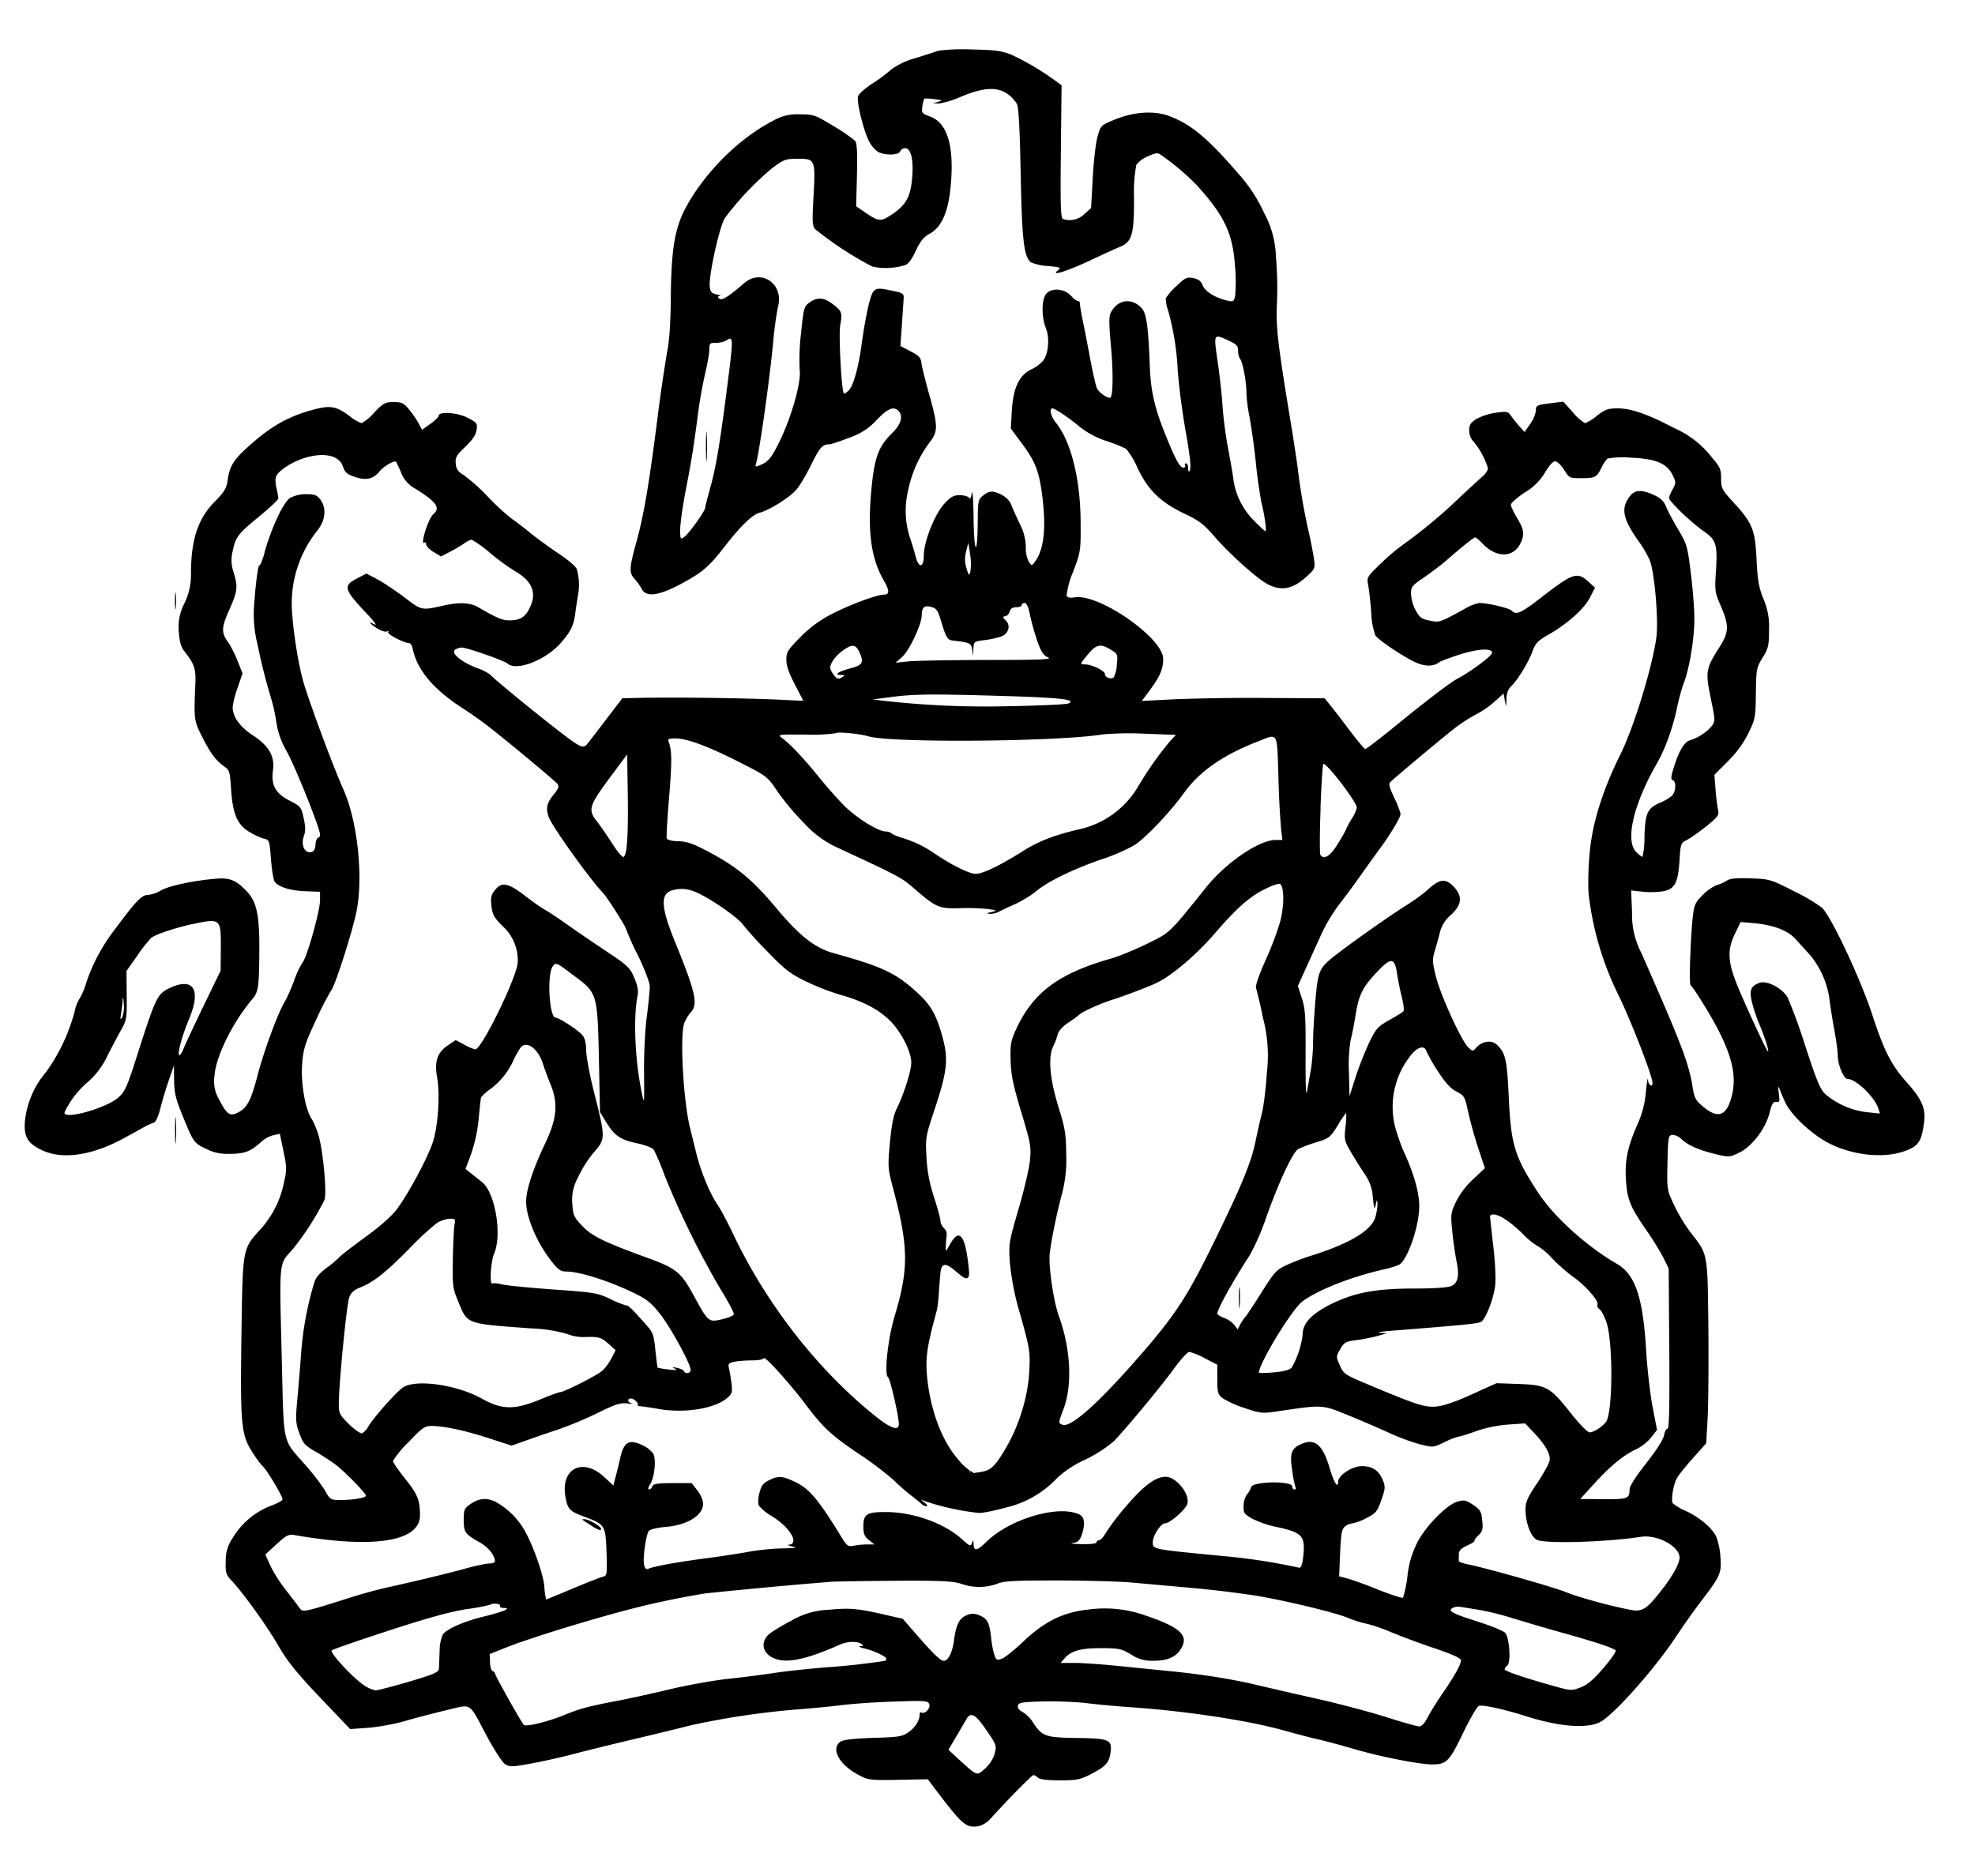 <svg xmlns="http://www.w3.org/2000/svg" width="20" height="19" fill="currentColor" viewBox="0 0 20 19">
  <path fill-rule="evenodd" d="M9.502.514a9.34 9.34 0 0 1-.236.076.726.726 0 0 0-.242.115 1.646 1.646 0 0 1-.191.142c-.073.047-.138.105-.144.129-.016.062.062.372.118.467.026.046.07.091.099.102.08.031.195.024.21-.012.006-.018.029-.032.05-.032.06 0 .088.12.07.309-.016.185-.063.268-.207.364-.107.071-.133.07-.257-.015l-.102-.07.008-.315c.006-.232 0-.324-.019-.348a1.667 1.667 0 0 0-.22-.15c-.186-.113-.201-.118-.34-.118a.473.473 0 0 0-.265.062c-.35.18-.692.52-.888.88-.112.208-.148.422-.153.9-.002.27-.014.452-.038.568a15.96 15.96 0 0 0-.098.675c-.084.66-.138.98-.213 1.248-.073.265-.075.31-.017.373a.54.54 0 0 1 .07.098c.046.096.187.072.45-.076.18-.101.241-.157.405-.368.148-.19.27-.308.337-.324.1-.025.314-.159.379-.239.036-.044.103-.158.15-.255.082-.167.111-.2.18-.2.017 0 .108-.03.202-.067a.642.642 0 0 0 .28-.182c.11-.114.169-.139.218-.09.05.052.028.135-.061.223-.139.136-.179.24-.21.545-.045.448-.009.724.126.956.055.095.055.137 0 .137-.072 0-.355.105-.536.2a1.2 1.2 0 0 0-.311.23c-.129.13-.143.152-.143.23 0 .06.027.137.086.25l.086.166-.27-.013a28.463 28.463 0 0 0-1.349-.018l-.214.005-.165.216c-.091.12-.177.23-.19.247-.038.048-.07.035-.238-.093-.284-.218-.74-.592-.74-.606a.528.528 0 0 0-.144-.072c-.165-.066-.265-.153-.213-.186a.141.141 0 0 1 .062-.02c.053 0 .43.131.466.163.092.081.393-.038.545-.216.098-.115.126-.174.141-.298.006-.046.018-.125.027-.177a.582.582 0 0 0-.01-.259c-.006-.03-.075-.09-.194-.17a4.458 4.458 0 0 1-.29-.212 2.798 2.798 0 0 0-.179-.137 2.36 2.36 0 0 1-.242-.224 1.836 1.836 0 0 0-.243-.217c-.057-.034-.075-.06-.08-.116-.006-.062.007-.085.097-.17.073-.07.107-.121.114-.17.01-.068.004-.075-.091-.124-.104-.054-.292-.066-.293-.02 0 .012-.038.049-.084.082l-.084.06-.037-.069a1.002 1.002 0 0 0-.097-.14c-.052-.062-.074-.072-.154-.072-.085 0-.104.01-.197.107a.476.476 0 0 1-.128.107.467.467 0 0 1-.125-.075c-.135-.1-.195-.11-.388-.055-.252.07-.434.18-.675.405-.112.105-.15.172-.168.305-.012.081-.034.117-.128.212-.172.173-.243.386-.243.732a.664.664 0 0 1-.066.3.513.513 0 0 0-.057.29c.006.098.022.152.055.195.103.13.12.18.112.337-.015.353-.014.367.069.53.084.168.145.248.228.304.048.032.054.052.065.226.016.252.065.364.187.435.05.03.117.06.147.067.053.012.056.02.07.211.009.11.026.21.038.226.044.054.156.089.306.095l.153.006v.086c0 .106-.133.58-.176.628a.884.884 0 0 0-.086.184c-.03.081-.073.178-.095.214-.07.115-.214.507-.277.752-.066.252-.105.326-.2.373-.078.04-.111.017-.185-.128a.36.36 0 0 1-.05-.246c.014-.197.186-.544.384-.777.06-.07.068-.127.07-.475.003-.371-.025-.508-.127-.616-.11-.115-.173-.14-.32-.127-.23.02-.477.074-.553.12a.316.316 0 0 1-.129.044c-.061 0-.122.063-.321.332a1.86 1.86 0 0 0-.303.557.652.652 0 0 1-.068.162.403.403 0 0 0-.05.133 1.879 1.879 0 0 1-.285.605.916.916 0 0 0-.217.495c-.014.165.024.23.172.301.21.1.514.053.84-.127l.194-.107a.66.66 0 0 1 .097-.044c.022-.007.047-.061.068-.146a4.09 4.09 0 0 1 .086-.286l.052-.15.001.153c.002.128.016.187.087.36.11.27.113.274.24.335.084.04.138.051.25.049.146-.003.202-.026.31-.126a.3.3 0 0 1 .119-.063l.065-.014.037.178c.034.165.034.189.003.323a1 1 0 0 1-.233.463c-.187.204-.183.185-.196 1.072-.013.902-.003 1.01.107 1.183.04.065.089.13.108.147.04.034.201.303.201.336 0 .013-.058.044-.129.07a.775.775 0 0 0-.376.322.388.388 0 0 0-.07.233c-.004.119.001.136.061.2.125.136.358.46.473.66.09.156.182.27.42.521l.306.321.18-.013c.098-.007.264-.037.369-.067.104-.03.293-.08.42-.11.272-.064.225-.094.418.267.072.134.153.259.18.277.045.03.07.03.254-.003.113-.02.314-.065.447-.1s.426-.107.652-.16c.227-.054.464-.112.528-.129a8.22 8.22 0 0 1 1.064-.16c.174-.013.388-.034.475-.046a7.07 7.07 0 0 1 .51-.034c.327-.012.354-.01.367.026.016.04-.046.105-.08.084-.01-.007-.017.003-.017.02 0 .062-.045.133-.114.18-.062.044-.101.05-.355.057-.187.006-.3.018-.33.037-.105.067-.02.231.174.335.105.056.118.058.408.053l.299-.006.053.07c.301.398.33.423.461.406a.25.25 0 0 0 .12-.075c.199-.218.42-.443.437-.443.01 0 .03.012.045.026.017.018.093.027.22.027.173 0 .208-.007.315-.062.151-.078.186-.116.2-.22.017-.13-.012-.142-.342-.147-.316-.004-.351-.016-.443-.157a.34.34 0 0 0-.107-.107c-.033-.016-.05-.039-.046-.062.006-.033.039-.038.258-.044.138-.003.338.005.443.018.105.013.311.032.459.042.547.038 1.174.133 1.534.234.122.034.274.074.337.088.064.014.226.057.359.096.27.08.683.162.811.16.138 0 .17-.033.306-.316.07-.145.142-.27.161-.277.036-.014.26.035.482.106.325.103.6.126.738.062.133-.061.56-.54.781-.876a7.58 7.58 0 0 1 .251-.354c.195-.255.206-.281.194-.448a.714.714 0 0 0-.043-.206c-.045-.09-.171-.195-.307-.258a.532.532 0 0 1-.132-.077c-.02-.03.003-.18.037-.248.015-.03.089-.123.164-.207l.137-.154.014-.243c.008-.133.011-.55.008-.928-.009-.772-.001-.734-.187-.973a1.706 1.706 0 0 1-.16-.268c-.073-.155-.073-.156-.067-.43.005-.256.009-.275.048-.281.023-.003.066.016.095.044.064.062.18.112.353.153.126.03.136.03.232-.018.128-.062.266-.243.306-.403.023-.093.037-.115.068-.11.033.006.036-.004.025-.085-.01-.078-.009-.084.01-.04.012.03.034.083.05.118.042.102.186.254.345.364.248.173.63.232.879.138.132-.05.162-.096.187-.287.018-.143-.02-.232-.174-.405-.158-.176-.231-.32-.351-.688-.117-.356-.4-.963-.506-1.08a1.815 1.815 0 0 0-.28-.166c-.24-.122-.25-.126-.442-.133-.146-.005-.21 0-.244.023a.397.397 0 0 1-.102.045.433.433 0 0 0-.14.098c-.073.071-.088.102-.1.199-.025.208-.043.707-.025.718.024.015.19.28.266.425.17.324.208.532.136.747-.052.155-.136.173-.272.06-.085-.07-.095-.093-.116-.244a2.137 2.137 0 0 0-.106-.357c-.079-.207-.148-.37-.406-.957a.84.84 0 0 1-.095-.414l-.009-.221.113.013a.844.844 0 0 0 .208-.004c.122-.022.154-.084.169-.316.01-.165.013-.173.074-.204.035-.017.123-.08.197-.138.115-.093.13-.114.12-.161A1.979 1.979 0 0 1 17.373 8l-.012-.153.136-.136c.09-.09.16-.186.208-.285.07-.143.073-.161.076-.404.003-.244.006-.259.068-.361.059-.096.065-.123.065-.28a.696.696 0 0 0-.056-.315c-.047-.116-.06-.187-.07-.398-.015-.304-.041-.37-.234-.58-.117-.128-.125-.143-.125-.241 0-.093-.01-.117-.09-.21a.977.977 0 0 0-.378-.298c-.27-.142-.44-.203-.577-.203-.1 0-.13.01-.213.075a.45.45 0 0 1-.12.075.47.47 0 0 1-.122-.109l-.098-.109-.123.015c-.149.019-.155.022-.155.08a.324.324 0 0 1-.057.13l-.057.083-.055-.061a1.461 1.461 0 0 1-.085-.107c-.027-.04-.042-.043-.152-.028a.596.596 0 0 0-.195.063c-.06.038-.074.06-.074.117 0 .039.016.084.034.1a.8.8 0 0 1 .156.282c0 .02-.025.059-.057.085-.03.027-.133.12-.227.209a5.265 5.265 0 0 1-.57.476 2.07 2.07 0 0 0-.23.194c-.142.137-.144.14-.129.222.01.046.023.172.031.28a.744.744 0 0 0 .043.23c.038.048.25.192.38.258.107.055.201.06.264.012.011-.01.097-.042.19-.073.193-.064.347-.075.347-.024 0 .03-.216.192-.355.265-.073.039-.305.216-.641.49-.149.121-.278.22-.288.22-.01 0-.084-.09-.166-.198a10.577 10.577 0 0 0-.198-.257l-.049-.059-.59-.003a20.98 20.98 0 0 0-.925.013l-.335.017.085-.115c.1-.136.131-.208.131-.312 0-.21-.651-.663-.896-.622-.05.008-.074.002-.082-.019a.883.883 0 0 1 .066-.24c.077-.205.078-.213.076-.509-.003-.435-.099-.816-.252-1.003-.048-.058-.068-.143-.034-.143.027.001.166.094.276.186a.86.86 0 0 0 .274.145c.09.03.181.068.2.082a.915.915 0 0 1 .116.198c.105.218.23.34.469.454.149.07.198.108.304.23.152.177.434.43.542.486.14.073.255.05.396-.08.083-.076.085-.082.072-.177a4.362 4.362 0 0 0-.055-.281 6.195 6.195 0 0 1-.11-.643c-.016-.112-.044-.3-.064-.418-.141-.857-.159-1.009-.145-1.264a3.735 3.735 0 0 0-.011-.452.992.992 0 0 0-.12-.446 1.578 1.578 0 0 0-.248-.383c-.32-.371-.485-.51-.708-.596-.155-.059-.356-.047-.556.034-.14.057-.143.06-.174.17-.018.06-.04.25-.049.418l-.017.308-.067.06a.213.213 0 0 1-.218.051c-.023-.009-.027-.138-.021-.683l.007-.672-.05-.036a2.66 2.66 0 0 0-.456-.272c-.099-.04-.17-.05-.404-.054a1.885 1.885 0 0 0-.338.013Zm.235.463a.924.924 0 0 1-.232.072l-.055-.003.052-.015c.046-.014.04-.018-.042-.027a.54.54 0 0 0-.1-.006.336.336 0 0 0-.019.077c-.01.07-.007.074.08.106.169.063.24.29.209.672-.022.284-.091.447-.217.515-.06.033-.094.075-.14.174-.044.093-.077.135-.111.144a.649.649 0 0 1-.327.014 3.421 3.421 0 0 1-.581-.38c-.028-.032-.03-.08-.016-.326.021-.377.017-.386-.156-.386-.126 0-.143.006-.259.092a2.99 2.99 0 0 0-.482.508c-.055.084-.164.579-.154.692.006.056.018.07.07.082.035.007.05.015.033.016-.023.002-.025.009-.007.026.024.025.093-.018.254-.157.177-.152.407.015.34.245a3.83 3.83 0 0 0-.05.381c-.04.406-.145 1.138-.175 1.217-.007.02.013.017.069-.01.065-.032.094-.07.17-.222.123-.25.225-.61.207-.73a2.236 2.236 0 0 1 .013-.366c.027-.262.031-.279.086-.318.077-.056.144-.053.23.012.098.073.105.09.082.214-.018.099.012.67.037.695.005.005.027-.01.05-.032.045-.047.096-.226.127-.449.043-.313.091-.525.126-.557.03-.029.054-.03.17-.006.125.025.135.032.132.081l-.018.268-.015.214.103.054c.083.043.104.065.11.117.003.035.039.178.078.318.086.303.09.37.02.467a1.228 1.228 0 0 0-.235.517.886.886 0 0 0 .022.474c.018.049.042.13.055.18.031.127.084.123.084-.006 0-.14.112-.422.21-.526.063-.068.093-.084.154-.084.042 0 .084.012.093.026.011.018.021.001.03-.048.007-.041.015.075.017.257.005.37.04.393.042.029.002-.211.004-.22.059-.264.04-.032.073-.042.11-.032.083.02.149.071.172.133.011.03.049.114.083.186a.526.526 0 0 1 .063.238.32.32 0 0 0 .03.15c.03.042.03.042.062 0 .091-.125.115-.33.076-.655-.031-.256-.07-.357-.203-.537l-.117-.158.01-.177c.014-.235.074-.363.2-.423a.37.37 0 0 0 .12-.09c.053-.076.064-.228.025-.327-.044-.111-.044-.277-.002-.34.05-.071.184-.065.256.012.03.033.062.057.072.054.01-.003.019.01.019.029 0 .019.014.098.03.177.017.078.05.251.075.384.025.134.055.265.067.293.018.04.096.097.133.097.03 0 .034-.247.01-.511-.023-.265-.023-.317.003-.362.07-.123.204-.141.303-.04.052.053.07.175.086.576.009.251.041.405.134.648.11.281.168.396.204.396.018 0 .027-.01.02-.021-.008-.012-.003-.022.009-.022s.022.021.022.047c0 .025.005.041.01.035.024-.023.014-.128-.04-.434a7.322 7.322 0 0 1-.075-.578 2.731 2.731 0 0 0-.097-.615.416.416 0 0 1-.025-.126.578.578 0 0 1 .106-.123c.09-.086.107-.095.171-.083.053.01.079.03.097.074.025.063.126.125.247.154.063.015.069.011.082-.049a1.728 1.728 0 0 0-.001-.292c-.022-.338-.106-.516-.39-.83a2.585 2.585 0 0 0-.36-.304c-.032-.024-.053-.022-.133.014a.295.295 0 0 0-.117.086 1.554 1.554 0 0 0-.023.345c0 .362-.021.436-.141.485-.044.019-.182.081-.306.14-.236.11-.403.162-.325.1.037-.029.028-.033-.102-.045a.506.506 0 0 1-.17-.037c-.072-.06-.09-.216-.104-.887-.008-.453-.02-.68-.038-.717A.331.331 0 0 0 10.2.95c-.105-.073-.244-.064-.463.027Zm2.593 2.68c.02.136.043.34.05.455.008.113.031.298.053.41.021.112.046.252.054.31a.733.733 0 0 0 .205.434c.06.062.114.113.122.113.015 0-.008-.163-.04-.29a4.925 4.925 0 0 1-.057-.407 6.965 6.965 0 0 0-.065-.467 1.519 1.519 0 0 1-.03-.24c0-.11-.038-.312-.065-.341a.153.153 0 0 1-.019-.08c0-.05-.015-.067-.093-.103-.158-.073-.156-.076-.115.205ZM7.352 3.45a.23.23 0 0 1-.1.022c-.063 0-.069.005-.069.07 0 .038-.02.146-.042.24a4.793 4.793 0 0 0-.074.418c-.043.333-.065.468-.127.787-.028.15-.052.318-.052.376 0 .1.002.103.043.074.046-.034.21-.262.21-.294 0-.012.023-.1.05-.198.056-.198.097-.437.164-.959.075-.582.075-.587-.003-.536Zm-.203 1.072c0 .135.004.19.008.123a2.423 2.423 0 0 0 0-.246c-.004-.068-.008-.013-.008.123Zm-4.088.124c-.118.042-.232.117-.262.173-.012.023-.012.07 0 .122a.99.99 0 0 1 .02.107c0 .012-.086.093-.191.18-.22.18-.242.209-.272.355a.362.362 0 0 0 .01.214c.045.152.04.188-.044.379-.082.183-.083.232-.007.336.022.031.064.113.091.182l.05.126-.05.147a.911.911 0 0 0-.05.195c.002.101.072.198.204.285.163.106.224.212.204.355-.02.15.025.233.167.306.114.058.119.065.144.178.02.09.02.134.002.182-.031.085.005.172.068.163.032-.004.045-.024.05-.076.003-.038.015-.07.026-.07s.02-.015.02-.034c0-.061-.256-.699-.339-.844a.828.828 0 0 1-.105-.3 1.684 1.684 0 0 0-.045-.212 6.076 6.076 0 0 1-.145-.572 1.234 1.234 0 0 1-.031-.426c.013-.2.044-.414.052-.365a.54.54 0 0 0 .054-.15c.073-.25.188-.494.254-.538a.336.336 0 0 1 .16-.039c.088 0 .112.008.146.052.068.09.055.216-.034.324a1.18 1.18 0 0 0-.251.812c.017.247.069.56.12.729.068.228.308.869.398 1.068.143.313.205.877.137 1.232-.039.2-.217.76-.258.808a3.173 3.173 0 0 0-.154.3c-.11.237-.128.29-.14.443-.016.193.031.464.098.563.02.03.052.107.07.171.046.166.083.577.058.646a2.872 2.872 0 0 1-.314.49c-.154.178-.144.073-.117 1.189.02.808.004.742.231.998.08.09.17.207.202.262.055.097.06.1.158.1.13 0 .259-.022.259-.044 0-.025-.209-.24-.306-.314a2.24 2.24 0 0 0-.205-.133c-.106-.06-.125-.082-.162-.183-.037-.1-.04-.137-.023-.325.011-.116.029-.333.04-.482a3.313 3.313 0 0 1 .13-.71c.016-.06.049-.1.135-.165a.962.962 0 0 0 .126-.107c.008-.011.122-.1.254-.196.156-.112.271-.215.326-.288.119-.16.306-.51.362-.674.054-.162.076-.485.044-.66-.028-.159.002-.251.107-.322l.082-.055.088.047a.452.452 0 0 0 .11.047c.066 0 .43-.749.43-.886a.466.466 0 0 0-.152-.361c-.087-.086-.104-.117-.114-.204-.01-.084-.004-.113.034-.161.069-.088.133-.076.305.056.082.063.173.127.202.142.029.015.133.084.232.154.098.07.28.193.403.275.204.136.228.16.27.26.033.076.043.131.034.177-.045.222-.028.647.04.977.027.138.028.136.025-.193-.002-.187.01-.435.028-.568.017-.13.03-.266.03-.305 0-.04-.052-.174-.12-.315a2.816 2.816 0 0 1-.12-.266c0-.022-.19-.32-.234-.367-.14-.148-.51-.666-.548-.765-.033-.089-.022-.144.046-.227.054-.067.06-.086.04-.113-.026-.031-.4-.344-.666-.556a4.081 4.081 0 0 0-.284-.203c-.301-.193-.469-.39-.514-.606-.007-.032-.022-.059-.034-.059-.052 0-.229-.092-.216-.112.007-.013.003-.016-.012-.007-.013.008-.057-.005-.098-.03-.081-.052-.1-.08-.026-.04.026.013-.006-.032-.072-.102-.242-.255-.252-.29-.104-.366l.092-.048.104.054c.057.03.181.112.276.183.187.141.172.138.416.084.149-.033.258-.026.337.02.193.112.246.134.32.133.112-.002.163-.037.21-.146.062-.14.009-.258-.158-.352a2.515 2.515 0 0 1-.253-.185 1.145 1.145 0 0 0-.186-.135.225.225 0 0 0-.077.04 1.43 1.43 0 0 1-.145.085l-.088.046-.075-.045c-.041-.025-.075-.06-.075-.076 0-.017-.008-.026-.019-.02-.046.03.04-.243.09-.286.077-.064.034-.126-.182-.26a.313.313 0 0 1-.144-.164 1.208 1.208 0 0 0-.05-.108c-.017-.018-.126.045-.17.1-.064.077-.138.092-.254.051-.073-.025-.096-.045-.114-.103-.039-.118-.207-.15-.412-.079Zm13.217-.002a.354.354 0 0 0-.06.092c-.05.1-.064.106-.206.107-.118 0-.122-.002-.174-.086-.03-.047-.07-.085-.09-.085-.022 0-.063.046-.1.11a.576.576 0 0 1-.206.205c-.078.052-.142.108-.142.125s.029.078.063.135c.072.117.078.17.032.26-.075.147-.25.143-.388-.008-.029-.03-.059-.056-.068-.056-.015 0-.12.083-.303.242-.046.04-.144.113-.216.163-.122.083-.132.095-.131.17a.41.41 0 0 0 .047.164c.041.074.062.088.144.104.102.019.097.02.353-.12a.507.507 0 0 1 .143-.059c.092 0 .308.051.335.08.044.044.092.022.293-.133.322-.25.367-.266.48-.164l.068.062-.052.101c-.058.114-.226.264-.418.374-.11.062-.133.087-.164.171-.04.112-.154.297-.218.355-.028.026-.043.07-.045.127-.003.088-.003.088-.016.016l-.013-.072-.098.088a.892.892 0 0 1-.19.128 1.77 1.77 0 0 0-.273.188c-.17.138-.522.433-.583.49-.022.02-.015.051.037.162a.934.934 0 0 1 .064.162c0 .036-.094.194-.2.34-.052.07-.145.2-.206.286a8.327 8.327 0 0 1-.214.29 1.717 1.717 0 0 0-.177.292l-.158.348-.085.188.04.123c.035.107.04.183.038.584-.001.319.004.427.016.353l.04-.226c.01-.066.02-.186.02-.268 0-.082.011-.272.024-.423.028-.31.035-.325.224-.471.169-.131.542-.393.701-.492.075-.047.172-.118.215-.158.117-.106.175-.114.255-.033.098.1.09.187-.023.291a.339.339 0 0 0-.11.17 4.695 4.695 0 0 1-.052.19c-.028.093-.027.117.011.268.047.187.257.647.326.713.045.043.046.043.083.002.057-.064.153-.079.205-.03.09.082.105.15.123.54.022.478.06.599.301.966.16.242.49.54.79.713.19.108.268.34.3.884.012.188.041.445.066.571l.044.229-.06.077a.472.472 0 0 1-.149.118c-.127.058-.257.164-.424.346l-.145.159.234.001c.247.002.265-.004.266-.098 0-.034.062-.13.169-.266.102-.13.173-.24.18-.283.008-.04.024-.069.036-.066.016.003.021-.24.017-.81l-.006-.813-.053-.108a2.883 2.883 0 0 0-.172-.278c-.166-.24-.196-.315-.208-.517-.012-.195.018-.334.123-.57a.988.988 0 0 0 .08-.322c.01-.097.02-.15.02-.118.003.055.046.087.046.033 0-.069-.22-.636-.348-.896a3.1 3.1 0 0 1-.3-1.03 3 3 0 0 1 .015-.432c.03-.293.133-.614.305-.962.14-.28.33-.903.368-1.197.022-.175-.02-.665-.069-.779a1.144 1.144 0 0 0-.106-.182c-.166-.233-.189-.34-.094-.463.051-.066.12-.07.245-.012.067.031.1.063.123.12.018.044.073.148.123.231.086.146.093.167.127.446.02.161.036.369.035.46 0 .198-.05.5-.106.644-.021.057-.05.16-.065.232-.043.213-.12.431-.208.584-.24.419-.325.788-.207.901a.216.216 0 0 0 .061.047.932.932 0 0 0 .02-.213c.008-.237.03-.281.165-.339a.486.486 0 0 0 .11-.065c.043-.038.05-.147.012-.16-.02-.007-.02-.03.002-.103.053-.18.107-.278.167-.3a.486.486 0 0 0 .223-.143c.039-.053.039-.058-.008-.284-.055-.267-.05-.302.088-.517.1-.157.1-.22.006-.436-.052-.12-.054-.14-.041-.343.017-.258 0-.311-.119-.392-.119-.08-.356-.306-.356-.339 0-.015.017-.056.037-.091.034-.06.034-.07 0-.14-.056-.12-.172-.169-.427-.179a.913.913 0 0 0-.234.009Zm-6.494.939a.293.293 0 0 0 .003.171c.024.08.026.082.04.032a.569.569 0 0 0-.003-.171l-.018-.118-.022.086Zm-8.012.503c0 .077.004.108.008.07a.691.691 0 0 0 0-.14c-.004-.038-.008-.007-.008.07Zm8.574.043c0 .012-.025.021-.055.021-.036 0-.058.014-.065.042-.006.023-.026.045-.044.048-.03.006-.029.011.004.045.051.052.028.132-.046.161a.904.904 0 0 1-.169.037c-.11.014-.11.015-.114.092-.003.078-.003.078-.011.01-.01-.071-.02-.077-.194-.097-.058-.007-.07-.025-.122-.197-.033-.11-.047-.13-.1-.144-.07-.019-.095.004-.096.085 0 .09-.125.355-.196.419l-.068.061.124-.013c.068-.008.429-.014.801-.015.548 0 .666-.005.618-.026-.047-.02-.07-.056-.11-.169a2.598 2.598 0 0 1-.073-.262c-.015-.078-.035-.12-.054-.12-.017 0-.03.01-.03.022Zm-1.813.461c-.071.052-.125.125-.126.174 0 .013.016.046.038.073.031.04.045.044.079.024.037-.022.037-.024-.013-.025-.07-.001-.02-.035.1-.067.123-.032.138-.058.096-.154-.041-.092-.073-.097-.174-.025Zm2.48.042c-.079.096-.079.097-.026.097.069 0 .202.064.202.098 0 .035.065.058.09.032a.329.329 0 0 0 .031-.128c.01-.103.008-.109-.06-.15-.106-.066-.148-.057-.237.051Zm-1.985.427-.19.025.116.014a9.19 9.19 0 0 0 1.272.054c.304-.005.57-.018.592-.027.09-.04-.076-.059-.652-.076-.735-.022-.9-.02-1.138.01Zm-.564.367a1.698 1.698 0 0 1-.305.014c-.28-.002-.289-.001-.24.034.078.056.23.217.371.393a4.6 4.6 0 0 0 .253.287c.125.127.348.267.426.267.022 0 .049.009.06.02.011.01.058.03.104.044.12.037.22.084.317.15.175.12.364.215.43.215.074 0 .246-.083.485-.234.15-.095.317-.16.56-.216a.924.924 0 0 0 .596-.427 3.55 3.55 0 0 1 .325-.464l.062-.066-.312-.012a3.128 3.128 0 0 0-.428.007c-.454.074-2.134.088-2.372.02-.095-.028-.315-.049-.332-.032Zm4.274.083c-.355.139-.589.302-.746.519-.145.2-.378.445-.501.53a1.923 1.923 0 0 1-.335.145c-.293.101-.547.225-.67.328-.05.041-.147.1-.216.13a3.41 3.41 0 0 0-.161.076.186.186 0 0 1-.085.018c-.038-.002-.035-.006.016-.018.061-.015.06-.016-.032-.03a2.165 2.165 0 0 0-.286-.009c-.213.006-.24-.005-.466-.2-.13-.112-.137-.116-.755-.404a1.024 1.024 0 0 1-.355-.254 2.627 2.627 0 0 1-.27-.32c-.104-.155-.105-.157-.383-.298-.32-.163-.535-.243-.653-.243-.07 0-.08.005-.068.037.033.083.033.204.003.569-.018.21-.028.393-.023.407.006.015.055.027.118.028.085.002.149.024.3.104.293.155.45.285.691.573.24.286.39.404.586.458.494.137.627.2.85.406.133.123.187.22.25.452.058.217.044.34-.08.715-.094.282-.096.293-.085.492.008.148.03.26.076.404.036.11.065.217.065.24 0 .022.016.055.035.074.05.052.02.062.02.19-.019.2.168-.523.236.259 0 .218-.265-.25-.29 0-.017.159-.017.31-.041.398-.094.345-.11.455-.097.632.028.345.147.67.316.863a.558.558 0 0 0 .117.112c.01 0-.004.056 0 0l.042.027.076-.012c.1-.017.142-.058.254-.25.132-.228.22-.518.232-.772.01-.193.006-.22-.087-.557a2.723 2.723 0 0 1-.11-.546c-.012-.185-.008-.207.088-.536.056-.189.107-.41.116-.493.013-.14.008-.172-.089-.492-.084-.28-.103-.377-.107-.525-.004-.16.003-.198.055-.31.17-.372.43-.566.955-.716.08-.022.246-.09.369-.15.24-.118.218-.096.605-.578.2-.248.534-.475.7-.475h.068l-.013-.112a9.189 9.189 0 0 1-.027-.525c-.015-.47 0-.443-.208-.36Zm-6.574.383c-.204.277-.213.312-.11.439.025.032.088.123.14.203.05.08.103.145.117.145.038 0 .053-.216.046-.654l-.006-.385-.187.252Zm7.209.293c-.009.247-.01.46-.002.472.033.054.096.017.17-.1.042-.067.082-.137.089-.155a.928.928 0 0 1 .061-.114.348.348 0 0 0 .049-.108c0-.055-.297-.444-.338-.444-.008 0-.021.202-.03.45Zm-.574.825c-.152.077-.282.193-.503.45-.169.197-.415.409-.566.486-.068.035-.261.11-.43.168a1.922 1.922 0 0 0-.35.146 1.35 1.35 0 0 1-.136.1c-.054.037-.095.082-.103.116a.677.677 0 0 1-.045.12c-.054.11-.036.328.051.61.068.218.078.275.08.483a1.36 1.36 0 0 1-.044.407c-.051.19-.103.44-.122.592-.016.124.036.488.092.642.12.33.138.698.047.94-.054.142-.054.143-.01.16.083.032.36-.215.778-.694.373-.429.488-.606.777-1.2.263-.538.36-.776.401-.986.016-.077.043-.197.061-.268.019-.07.042-.259.052-.418a1.48 1.48 0 0 0-.04-.557 4.467 4.467 0 0 0-.07-.302c-.008-.02.033-.14.105-.298.065-.145.133-.332.15-.416.031-.151.028-.3-.009-.337-.01-.011-.079.011-.166.056Zm-5.985.005c-.13.033-.124.167.02.52.207.506.237.635.164.714a.409.409 0 0 0-.068.111c-.048.128-.01.8.06 1.073l.058.235c.045.188.136.412.216.53.034.05.11.192.168.316.34.712.87 1.386 1.457 1.848.137.107.213.13.213.062 0-.08-.088-.463-.11-.477-.04-.025 0-.396.068-.619.144-.481.141-.7-.016-1.292-.053-.203-.055-.218-.032-.464.017-.184.037-.28.07-.347.07-.14.146-.38.146-.463 0-.118-.113-.332-.233-.442-.122-.11-.268-.184-.49-.246a2.498 2.498 0 0 1-.343-.134c-.162-.079-.214-.12-.395-.307a4.027 4.027 0 0 1-.241-.265c-.04-.06-.248-.212-.414-.301-.117-.063-.197-.077-.298-.052Zm-4.846.34c-.169.034-.389.106-.437.144a1.47 1.47 0 0 0-.141.18l-.109.155.002.246c.002.23 0 .251-.055.348a8.602 8.602 0 0 0-.14.265.807.807 0 0 1-.198.265.92.92 0 0 0-.235.304c-.034.088.418-.034.545-.148.068-.06.089-.11.206-.479.168-.525.19-.57.307-.626.246-.117.328.01.201.313-.07.167-.118.345-.1.364.008.007.029-.024.047-.07.018-.046.11-.241.203-.434l.17-.35.002-.22c.002-.308-.001-.311-.268-.257Zm15.602.1c-.09.186-.075.31.075.648.12.273.25.547.259.547.013 0-.033-.147-.082-.262a1.794 1.794 0 0 1-.078-.227c-.032-.13-.017-.174.074-.207.074-.027.227.052.284.147a5.3 5.3 0 0 1 .18.495c.12.364.15.438.208.49a.79.79 0 0 0 .414.178l.133.014-.016-.051c-.037-.117-.226-.299-.311-.299-.04 0-.1-.146-.1-.24 0-.038-.014-.142-.03-.23a6.685 6.685 0 0 1-.051-.316.888.888 0 0 0-.2-.47l-.146-.161c-.08-.089-.224-.143-.428-.162l-.128-.011-.057.117Zm-3.611.374c-.159.165-.197.24-.23.442-.016.101-.04.22-.052.265a1.548 1.548 0 0 0-.017.324l.006.242.06-.189c.033-.103.095-.26.137-.349.07-.147.088-.166.204-.232.07-.039.134-.079.144-.088.01-.01.003-.074-.015-.143a2.879 2.879 0 0 1-.049-.244c-.023-.156-.06-.162-.188-.028Zm-8.36-.044c-.062.077-.038.522.028.522.036 0 .234.13.273.18.022.026.036.084.036.151.001.06.032.23.068.377.133.53.133.514-.002.67a1.186 1.186 0 0 0-.15.243.458.458 0 0 0-.056.27c.008.113.018.133.102.22.099.103.22.162.66.322.292.107.338.144.469.385.145.265.148.268.283.237.062-.014.117-.037.121-.05.005-.014-.056-.13-.135-.256a8.717 8.717 0 0 1-.568-1.157 2.192 2.192 0 0 0-.107-.254c-.014-.02-.089-.049-.17-.066-.17-.036-.227-.075-.311-.212l-.064-.103-.011-.537c-.014-.658-.018-.67-.24-.836-.197-.148-.193-.146-.226-.106Zm-4.357.342c-.002.037-.01.1-.016.14-.01.059-.008.065.012.035a.304.304 0 0 0 .015-.14c-.004-.063-.009-.076-.011-.035Zm4.028.485a.993.993 0 0 0-.069.123.742.742 0 0 1-.242.3c-.048.034-.09.075-.09.09a6.343 6.343 0 0 0-.023.221 1.547 1.547 0 0 1-.076.343l-.056.15.054.043.112.089c.133.103.206.529.125.722-.036.084-.05.325-.018.306.009-.006.054-.002.1.01.045.011.28.034.52.051.41.029.444.035.573.096a.943.943 0 0 0 .16.065c.024 0 .057.032.198.19.076.086.083.106.099.265.01.094.02.174.023.176a.812.812 0 0 0 .112.018c.075.009.093.007.063-.008-.033-.016-.029-.018.022-.008.034.007.066.022.07.033.011.032.067.022.067-.011 0-.065-.216-.457-.322-.584-.098-.118-.135-.144-.326-.231-.226-.103-.491-.183-.61-.183-.059 0-.083-.017-.156-.11-.147-.19-.252-.44-.252-.599 0-.117.068-.327.192-.587.12-.25.134-.409.055-.6a3.482 3.482 0 0 1-.077-.208c-.05-.157-.167-.24-.228-.162Zm9.035.054a.836.836 0 0 0-.187.704c.016.079.064.222.108.317.092.201.147.397.146.53 0 .204-.12.548-.205.593a.93.93 0 0 1-.153.046c-.332.076-.656.203-.823.323-.103.074-.442.628-.442.723 0 .006.069.004.153-.003.106-.01.16-.025.18-.05a.893.893 0 0 0 .11-.339c0-.113.103-.216.316-.316.232-.108.438-.144.827-.144.186 0 .33-.01.362-.025.067-.03.083-.106.054-.243a3.586 3.586 0 0 1-.043-.298c-.019-.18-.017-.197.033-.306a.804.804 0 0 1 .174-.232l.122-.115-.07-.21a4.323 4.323 0 0 1-.101-.366c-.032-.148-.038-.159-.117-.2-.06-.03-.113-.089-.187-.204a1.632 1.632 0 0 1-.116-.202c-.018-.06-.078-.052-.14.017Zm-12.532.787c0 .118.003.164.008.101a1.78 1.78 0 0 0 0-.214c-.005-.056-.008-.005-.008.113Zm11.773-.054c-.075.12-.086.13-.217.17a1.522 1.522 0 0 0-.182.068c-.055.03-.195.329-.324.692a2.486 2.486 0 0 1-.165.38c-.176.27-.33.549-.33.595 0 .01.03.03.068.044a.255.255 0 0 1 .103.07l.034.046.027-.052a.406.406 0 0 1 .052-.076c.013-.014.088-.126.165-.25.133-.21.148-.226.262-.278.067-.03.16-.066.206-.08.418-.129.646-.264.684-.405a.534.534 0 0 0 .02-.13c-.003-.05-.005-.048-.018.01-.011.054-.016.042-.029-.075a.442.442 0 0 0-.074-.225 4.522 4.522 0 0 1-.139-.22c-.076-.13-.078-.138-.064-.273a.624.624 0 0 0 .007-.139.943.943 0 0 0-.086.128Zm1.543.92c0 .01.015.147.033.304.02.168.027.333.018.403-.015.125-.09.321-.138.359-.025.02-.17.034-.914.093-.104.008-.157.017-.116.02l.074.005-.099.028c-.054.015-.15.034-.214.042-.105.013-.122.023-.16.09-.044.075-.044.077-.005.165.037.087.048.094.3.2.482.202.56.227.68.217.07-.007.198-.05.357-.123l.249-.113.228.008c.28.01.317.031.53.302.084.106.165.188.185.188.041 0 .128-.056.166-.106.07-.094.073-.809.005-1.008-.022-.064-.054-.125-.071-.134-.017-.01-.026-.031-.02-.048.015-.037-.128-.198-.25-.282a1.833 1.833 0 0 1-.21-.185.622.622 0 0 0-.144-.123.706.706 0 0 1-.154-.126c-.13-.126-.236-.195-.297-.195-.018 0-.033.008-.033.02Zm-10.662.066a2.818 2.818 0 0 0-.284.263c-.237.24-.36.338-.495.391-.065.026-.094.053-.112.103-.026.071-.103.86-.105 1.063 0 .112.004.12.104.22.058.056.118.097.133.091a.189.189 0 0 0 .062-.069c.05-.087.285-.351.35-.395.13-.087.547-.028.799.113.205.114.328.116.588.01.1-.042.192-.075.203-.075.042 0 .386-.175.434-.221a.548.548 0 0 0 .09-.126l.04-.078-.074-.067c-.075-.066-.098-.072-.252-.066a.468.468 0 0 1-.169-.033 1.515 1.515 0 0 0-.358-.055c-.67-.049-.645-.04-.741-.273-.056-.135-.059-.157-.054-.431.003-.16.01-.316.017-.349.01-.053.006-.059-.048-.058a.3.3 0 0 0-.128.042Zm8.119.761c0 .094.003.13.008.08.004-.05.004-.128 0-.172-.005-.043-.009-.002-.008.092Zm-.655.712c-.128.177-.484.606-.612.739a1.373 1.373 0 0 1-.291.187 1.09 1.09 0 0 0-.278.18 1.028 1.028 0 0 1-.522.304c-.116.032-.24.057-.275.055a2.544 2.544 0 0 1-.548-.12l-.042-.016.042.034c.024.019.031.034.018.035a.09.09 0 0 1-.053-.026 1.795 1.795 0 0 0-.111-.09 2.07 2.07 0 0 1-.17-.15 3.295 3.295 0 0 0-.35-.264c-.278-.187-.364-.266-.546-.509-.163-.215-.41-.488-.418-.461-.004.012-.057.022-.119.022-.061 0-.142.006-.179.014-.06.012-.066.02-.054.07.007.03.018.099.025.152.01.082.004.103-.038.14-.122.11-.426.162-.693.117a3.076 3.076 0 0 0-.194-.029c-.02 0-.031-.006-.026-.011.015-.016-.036-.067-.067-.067-.042 0-.036.038.008.05.02.005-.001.006-.047 0-.07-.008-.12.008-.296.095a3.759 3.759 0 0 1-.39.164c-.098.033-.247.084-.331.114l-.153.054-.216-.07c-.241-.08-.47-.129-.592-.129-.073 0-.096.017-.237.165a.991.991 0 0 0-.157.19c0 .013.056.095.124.18.126.157.15.216.15.37 0 .266-.466.34-1.265.201-.067-.011-.085-.002-.187.091l-.114.105.052.115c.029.063.1.176.16.25.058.075.12.155.135.177.031.046.044.043.526-.11a5.09 5.09 0 0 1 .337-.093c.316-.07.632-.146.81-.195.105-.03.217-.053.248-.053s.057-.01.057-.022c0-.059-.068-.144-.151-.19-.152-.085-.165-.104-.165-.23 0-.098.007-.117.058-.153.088-.063.163-.074.252-.036a.764.764 0 0 1 .289.267c.09.144.204.457.217.594a.674.674 0 0 0 .019.134c.004 0 .123-.049.266-.109.142-.06.28-.114.305-.12.046-.011.047-.018.04-.249-.01-.274-.014-.281-.225-.36-.147-.054-.168-.075-.19-.196-.055-.292.174-.41.394-.204l.09.084.021-.08c.012-.044.034-.132.048-.196.036-.162.087-.195.215-.137a.294.294 0 0 1 .12.09c.032.06.013.242-.032.312-.019.03-.024.051-.01.051.011 0 .027-.014.033-.032.01-.025.053-.032.205-.032h.193l.058.074c.033.042.058.1.058.135 0 .118-.16.216-.381.235-.08.006-.156.024-.168.04-.03.036-.064.284-.048.347.008.036.022.046.046.035.06-.025.298-.068.583-.105.15-.02.345-.05.432-.066.087-.017.239-.032.337-.034.135-.002.161-.007.106-.018-.041-.009-.059-.017-.04-.019.111-.009.016-.173-.167-.287a.501.501 0 0 1-.139-.114.304.304 0 0 1 .01-.125c.018-.073.038-.099.096-.127.094-.046.13-.045.25.01.153.068.244.174.475.551.064.105.075.114.132.102a.829.829 0 0 1 .137-.013h.074l-.056-.044c-.045-.036-.056-.063-.056-.137 0-.127.033-.148.229-.147.278 0 .593.114.772.277.075.069.085.072.099.037.013-.035.015-.034.016.008.003.078.034.073.13-.021.245-.238.747-.381.95-.272.045.025.05.102.014.206-.02.054-.039.072-.09.078-.035.005.005.01.089.012.09.002.153-.006.153-.018 0-.012.011-.022.026-.022.014 0 .048-.038.074-.085a2.65 2.65 0 0 1 .221-.285c.167-.191.279-.272.378-.272.108 0 .25.177.219.275-.018.058-.177.196-.225.196-.042 0-.124.124-.124.189 0 .076-.02.072.727.144a6.117 6.117 0 0 1 .756.117c.02 0 .033-.039.041-.12.021-.206-.01-.238-.285-.296a.994.994 0 0 1-.232-.081c-.082-.047-.09-.058-.088-.131a.22.22 0 0 1 .036-.117.193.193 0 0 0 .04-.07c.012-.06.417-.068.417-.008 0 .017.01.03.023.03.012 0 .017-.008.011-.018a1.109 1.109 0 0 1-.034-.17c-.028-.18-.01-.229.096-.274.136-.058.214.011.285.252.042.143.082.206.084.131.001-.065.141-.157.24-.157.107 0 .172.044.212.141.027.068.026.086-.015.203-.042.117-.055.133-.151.182a.525.525 0 0 1-.14.053.156.156 0 0 0-.074.03c-.035.026-.043.065-.052.269l-.01.238.084.022c.046.012.189.063.316.115.128.05.239.087.247.079a1.21 1.21 0 0 0 .045-.22.961.961 0 0 1 .101-.342c.087-.166.294-.376.402-.41.071-.02.087-.018.162.032.073.05.084.068.092.159.009.087.003.11-.038.149-.027.025-.044.05-.04.056.006.005-.028.027-.074.048-.064.03-.085.05-.085.089l-.001.066c0 .01.04.025.09.035.198.04.871.231.998.283.128.052.449.14.65.178.119.023.163-.004.308-.189.118-.149.19-.278.19-.34 0-.115-.229-.237-.393-.21-.338.053-.961.072-1.05.031-.062-.028-.117-.174-.117-.308 0-.074.02-.121.115-.262.063-.094.12-.197.128-.228.016-.065-.04-.165-.169-.3l-.078-.082-.172.012a1.327 1.327 0 0 0-.325.067c-.083.03-.163.055-.177.055a.703.703 0 0 0-.14.055c-.116.056-.117.056-.254.022a2.231 2.231 0 0 1-.318-.119c-.1-.046-.286-.126-.414-.178-.258-.105-.248-.104-.709-.036-.152.023-.17.021-.33-.033a1.025 1.025 0 0 1-.224-.1c-.048-.039-.054-.058-.054-.191v-.148l-.125-.065a.676.676 0 0 0-.158-.065c-.018 0-.087.075-.153.166Zm-5.992 1.535.098.064c.06.039.09.048.09.029 0-.028-.125-.1-.173-.1-.013 0-.02.003-.015.007Zm2.518.627a57.745 57.745 0 0 0-1.276.118 9.147 9.147 0 0 0-.58.115c-.392.091-1.152.32-1.444.436l-.158.063.003.082c.001.045.013.085.026.09.013.004.024.015.024.024 0 .02.266.494.292.521.022.023.243-.031.414-.101.153-.063.24-.086.521-.14.12-.022.364-.076.544-.119.18-.043.445-.09.59-.106.145-.015.363-.043.485-.062.122-.018.36-.043.53-.056a6.881 6.881 0 0 0 .572-.064c.008 0 .015-.009.015-.02 0-.024-.12-.082-.224-.106-.045-.011-.062-.021-.04-.023.036-.002.038-.005.011-.023-.045-.03-.14-.026-.218.008-.291.13-.485.18-.61.155-.156-.03-.212-.161-.11-.258.03-.027.133-.09.23-.14a.795.795 0 0 1 .374-.11c.217-.021.298-.014.57.049l.184.042.133.153c.175.201.249.273.283.273.045 0 .088-.089.104-.215.02-.153.054-.22.13-.248a.145.145 0 0 1 .128.003c.08.034.1.074.117.228a.983.983 0 0 0 .034.177c.018.048.027.052.077.032.03-.011.128-.09.216-.174.213-.202.4-.294.652-.322a1.23 1.23 0 0 1 .59.062c.352.119.438.203.35.34-.052.08-.138.117-.276.116a.368.368 0 0 1-.227-.064c-.097-.058-.123-.063-.302-.064-.208 0-.303.027-.371.104l-.04.046h.145c.08 0 .293.015.473.034l.516.052c.303.03.602.078.848.136.125.03.408.095.628.144.22.05.532.133.692.184.16.051.309.093.33.093.024 0 .056-.034.085-.091.025-.05.096-.163.157-.252.123-.18.18-.283.18-.328 0-.02-.093-.062-.269-.121a7.942 7.942 0 0 1-.437-.162 1.658 1.658 0 0 0-.253-.087.967.967 0 0 1-.174-.054c-.128-.056-.643-.18-.954-.231a11.011 11.011 0 0 0-.643-.077l-.613-.055c-.128-.011-.467-.02-.754-.02-.43 0-.535.005-.6.034a.539.539 0 0 1-.367-.002c-.087-.026-.219-.032-.669-.029-.308.002-.598.007-.644.01Zm-3.45.232a1.918 1.918 0 0 1-.241.045c-.162.025-.396.089-.79.218-.307.1-.567.19-.577.2-.023.022.22.284.33.355a.318.318 0 0 0 .115.05c.02 0 .173-.04.338-.088.26-.078.3-.095.303-.134l.007-.179a.414.414 0 0 1 .034-.168c.047-.057.212-.13.41-.178.206-.051.29-.087.204-.088-.027 0-.043-.01-.036-.021.013-.021-.077-.032-.097-.012Zm9.742.034c-.05.03-.006.054.257.138.135.043.26.094.277.114.043.05.059.297.022.329-.016.013-.028.03-.028.04 0 .017.176.078.469.161.202.057.207.058.3.022.07-.027.132-.08.234-.199.076-.089.13-.168.121-.176-.03-.027-.197-.082-.523-.174a20.805 20.805 0 0 1-.514-.15 2.964 2.964 0 0 0-.337-.085l-.194-.031a.145.145 0 0 0-.084.01Zm-4.919 1.12-.106.181-.08.135.11.101c.184.167.176.165.261.089.045-.04.084-.1.097-.15.022-.082.019-.09-.079-.233-.111-.164-.161-.194-.203-.123Z" clip-rule="evenodd"/>
</svg>
